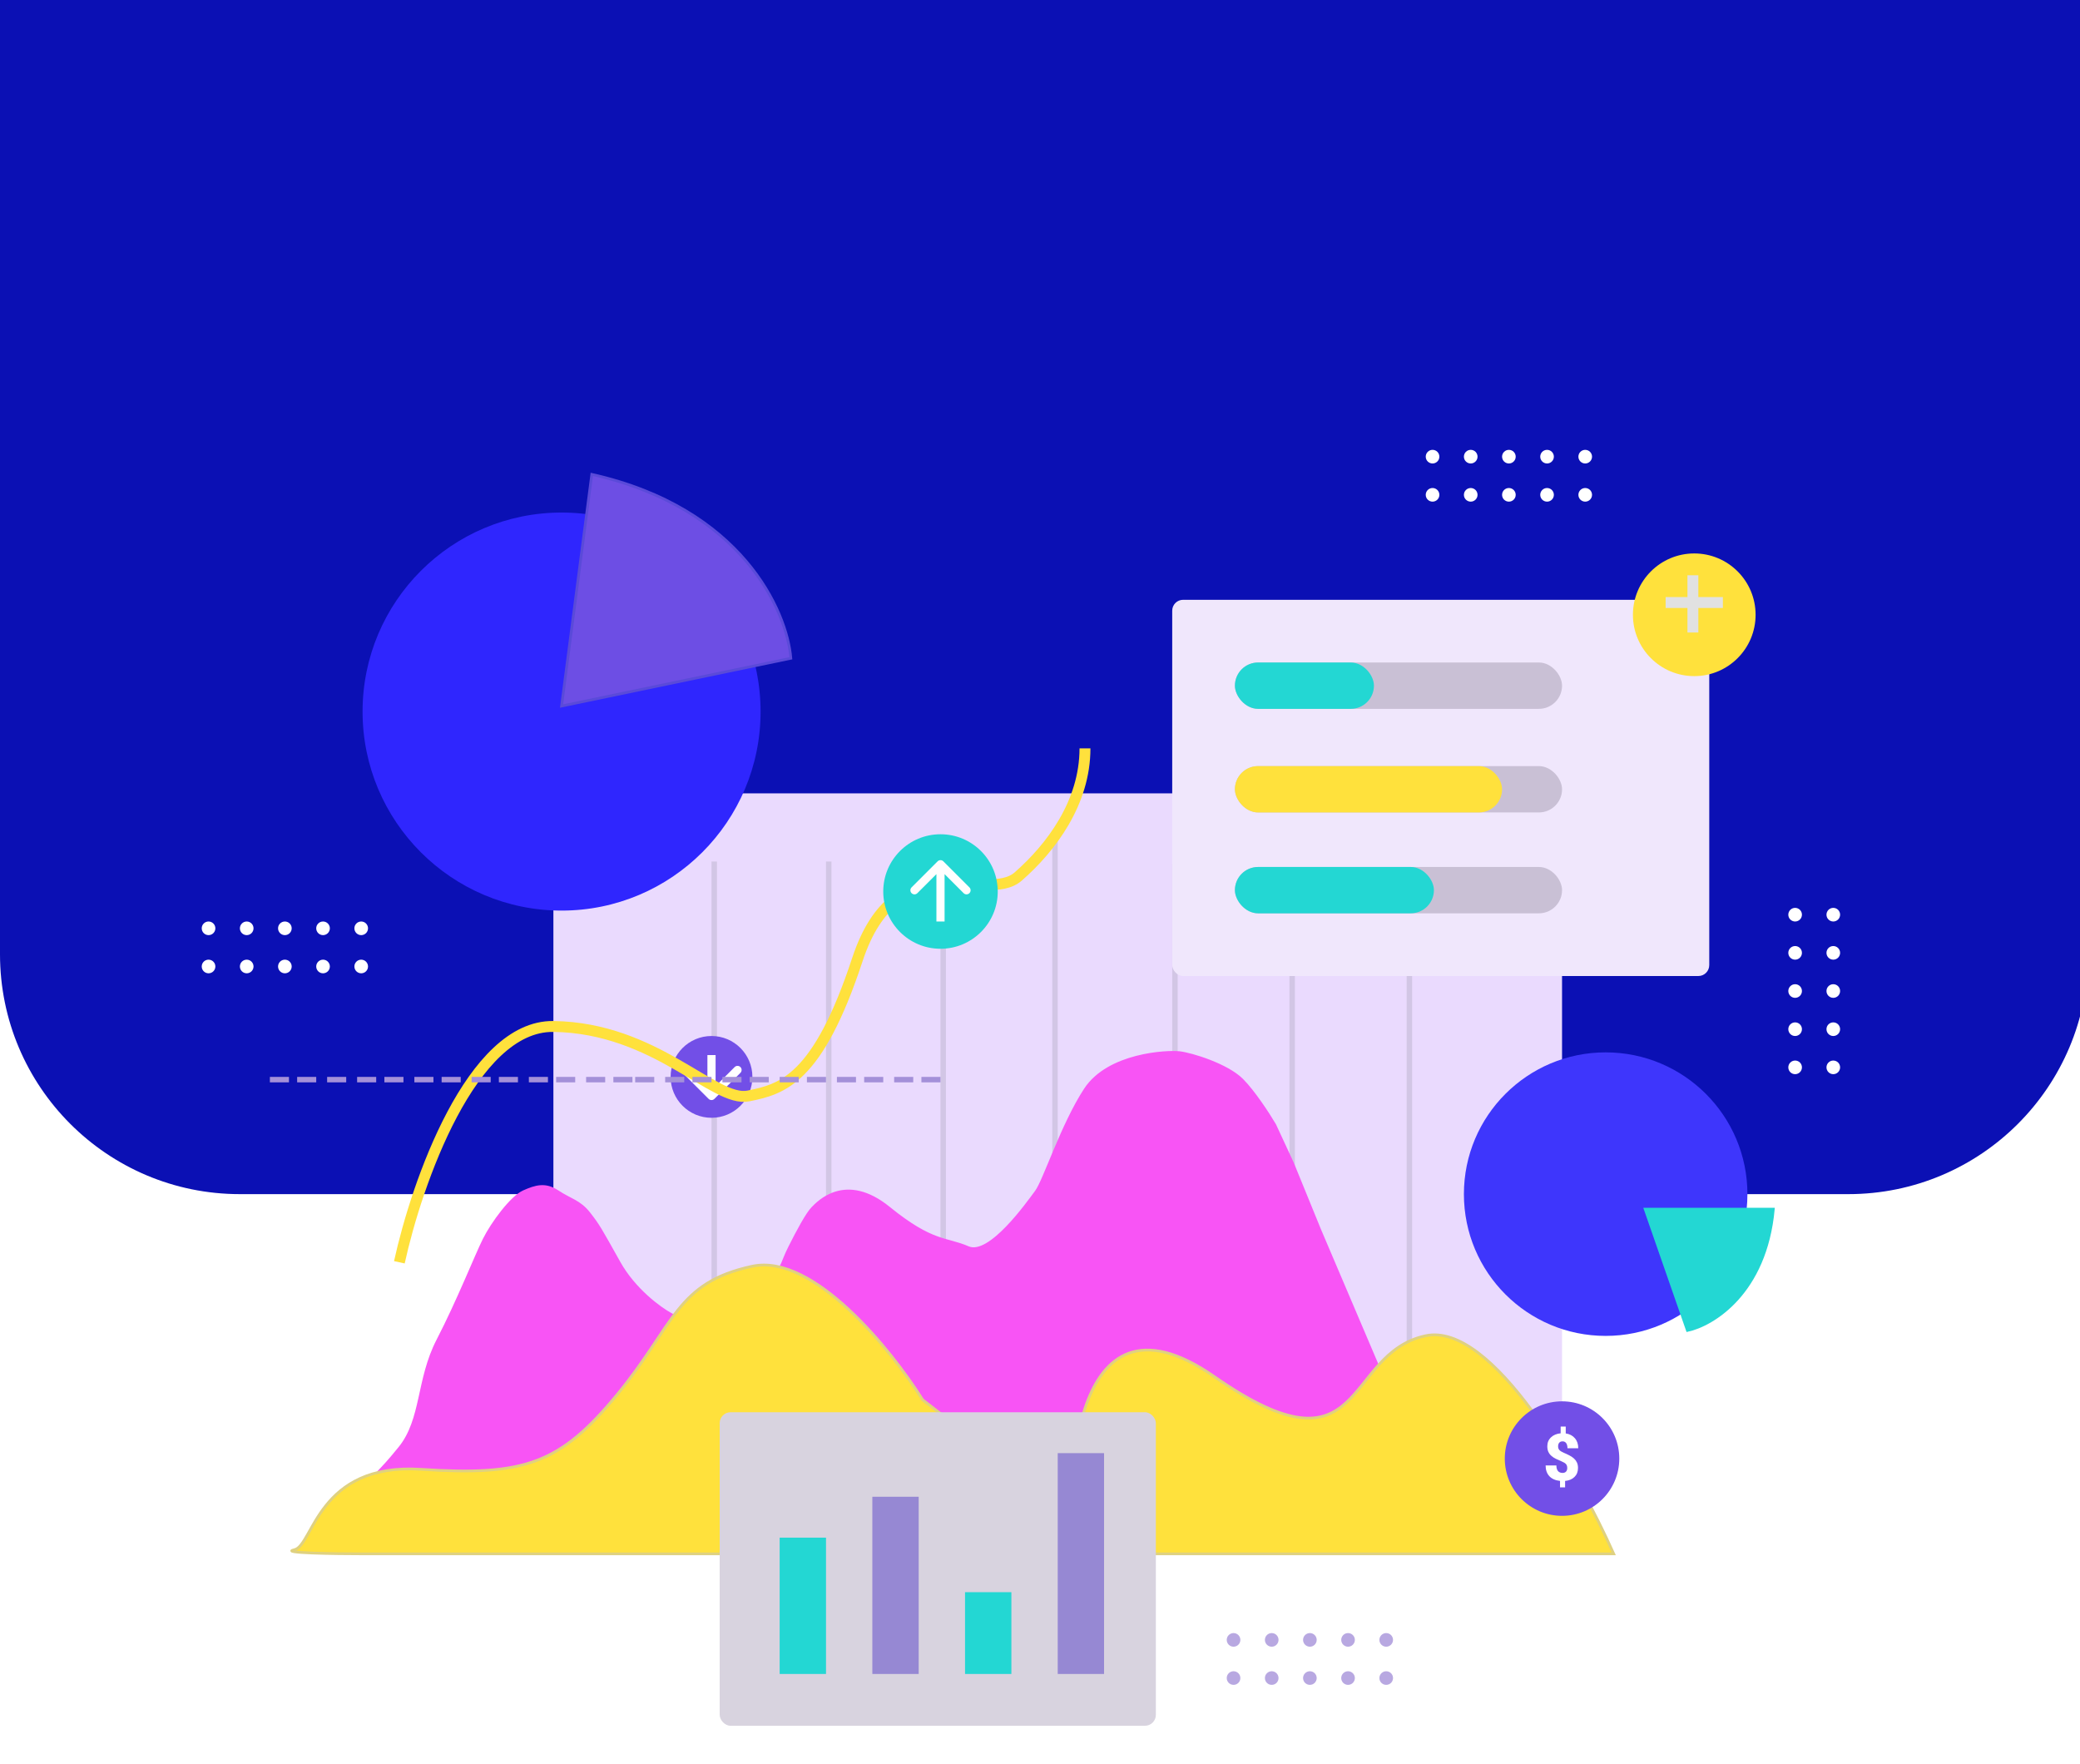 <svg width="763" height="647" viewBox="0 0 763 647" fill="none" xmlns="http://www.w3.org/2000/svg">
<path d="M0 0H766V350C766 398.601 726.601 438 678 438H88C39.399 438 0 398.601 0 350V0Z" fill="#0B10B4"/>
<g filter="url(#filter0_d)">
<rect x="203" y="287" width="370" height="259" rx="4" fill="#EADAFE"/>
</g>
<line x1="517" y1="350" x2="517" y2="497" stroke="#C7BCD8" stroke-opacity="0.67" stroke-width="2"/>
<line x1="474" y1="345" x2="474" y2="492" stroke="#C7BCD8" stroke-opacity="0.67" stroke-width="2"/>
<line x1="431" y1="317" x2="431" y2="464" stroke="#C7BCD8" stroke-opacity="0.67" stroke-width="2"/>
<line x1="387" y1="308" x2="387" y2="455" stroke="#C7BCD8" stroke-opacity="0.67" stroke-width="2"/>
<line x1="346" y1="317" x2="346" y2="464" stroke="#C7BCD8" stroke-opacity="0.67" stroke-width="2"/>
<line x1="304" y1="316" x2="304" y2="463" stroke="#C7BCD8" stroke-opacity="0.67" stroke-width="2"/>
<line x1="262" y1="316" x2="262" y2="477" stroke="#C7BCD8" stroke-opacity="0.67" stroke-width="2"/>
<path d="M484.104 451.097L507.104 505.097L477.604 537.597L390.104 555.597H230.104H162.104L136.104 554.097C135.271 552.43 134.104 548.097 136.104 544.097C138.604 539.097 138.104 541.597 146.604 531.097C155.104 520.597 153.104 506.097 160.604 491.597C168.104 477.097 174.604 460.597 177.604 454.597C180.604 448.597 187.604 439.097 192.104 437.097C196.604 435.097 200.104 434.097 204.604 437.097C209.104 440.097 212.604 440.597 216.104 445.097C219.604 449.597 220.104 450.597 227.104 463.097C232.704 473.097 242.104 479.93 246.104 482.097L258.604 488.097C265.604 482.764 280.404 471.297 283.604 468.097C287.604 464.097 286.604 463.597 289.604 457.597C292.604 451.597 296.104 445.097 298.104 443.097C300.104 441.097 310.104 430.097 326.104 443.097C342.104 456.097 347.104 454.097 355.104 457.597C363.104 461.097 377.104 441.097 380.104 437.097C383.104 433.097 389.604 412.597 398.104 399.597C406.604 386.597 428.104 385.597 432.604 386.097C437.104 386.597 450.104 390.597 455.604 396.097C460.004 400.497 465.438 408.93 467.604 412.597L474.104 426.597L484.104 451.097Z" fill="#F854F5" stroke="#F854F5"/>
<path d="M522.96 489.942C547.36 484.742 579.126 541.109 591.96 569.942L133.46 569.942C122.627 569.942 102.36 569.642 107.96 568.442C114.96 566.942 116.46 536.442 154.46 538.942C192.46 541.442 205.46 536.942 226.46 511.442C247.46 485.942 247.96 470.442 275.96 464.442C298.36 459.642 326.96 495.109 338.46 513.442C356.532 527.392 391.522 554.521 393.864 556.794C392.36 552.701 390.635 466.76 445.46 504.942C501.46 543.942 492.46 496.442 522.96 489.942Z" fill="#FFE13C" stroke="#DFD180"/>
<circle r="15" transform="matrix(1 0 0 -1 261 395)" fill="#724FE7"/>
<path d="M262.061 403.061C261.475 403.646 260.525 403.646 259.939 403.061L250.393 393.515C249.808 392.929 249.808 391.979 250.393 391.393C250.979 390.808 251.929 390.808 252.515 391.393L261 399.879L269.485 391.393C270.071 390.808 271.021 390.808 271.607 391.393C272.192 391.979 272.192 392.929 271.607 393.515L262.061 403.061ZM262.5 387L262.5 402L259.5 402L259.5 387L262.5 387Z" fill="white"/>
<path d="M146.5 463C152.833 434 173 376.1 203 376.5C240.5 377 262 404.5 274.5 402C287 399.5 300 396 314.5 352C329 308 361.5 332 373.5 321.5C385.5 311 398 294.5 398 274.5" stroke="#FFE13C" stroke-width="4"/>
<circle cx="581.5" cy="167.5" r="2.5" fill="white"/>
<circle cx="581.5" cy="181.5" r="2.5" fill="white"/>
<circle cx="553.5" cy="167.5" r="2.5" fill="white"/>
<circle cx="553.5" cy="181.5" r="2.5" fill="white"/>
<circle cx="539.5" cy="167.5" r="2.5" fill="white"/>
<circle cx="539.5" cy="181.5" r="2.5" fill="white"/>
<circle cx="567.5" cy="167.5" r="2.5" fill="white"/>
<circle cx="567.5" cy="181.5" r="2.5" fill="white"/>
<circle cx="525.5" cy="167.5" r="2.5" fill="white"/>
<circle cx="525.5" cy="181.5" r="2.5" fill="white"/>
<circle cx="132.5" cy="340.5" r="2.5" fill="white"/>
<circle cx="132.5" cy="354.5" r="2.5" fill="white"/>
<circle cx="104.5" cy="340.5" r="2.5" fill="white"/>
<circle cx="104.5" cy="354.5" r="2.5" fill="white"/>
<circle cx="90.5" cy="340.5" r="2.5" fill="white"/>
<circle cx="90.5" cy="354.5" r="2.5" fill="white"/>
<circle cx="118.5" cy="340.5" r="2.5" fill="white"/>
<circle cx="118.5" cy="354.5" r="2.5" fill="white"/>
<circle cx="76.5" cy="340.5" r="2.5" fill="white"/>
<circle cx="76.5" cy="354.5" r="2.5" fill="white"/>
<circle cx="508.5" cy="601.5" r="2.5" fill="#A490D9" fill-opacity="0.78"/>
<circle cx="508.5" cy="615.5" r="2.5" fill="#A490D9" fill-opacity="0.78"/>
<circle cx="480.5" cy="601.5" r="2.5" fill="#A490D9" fill-opacity="0.78"/>
<circle cx="480.5" cy="615.5" r="2.5" fill="#A490D9" fill-opacity="0.78"/>
<circle cx="466.5" cy="601.5" r="2.5" fill="#A490D9" fill-opacity="0.78"/>
<circle cx="466.5" cy="615.5" r="2.5" fill="#A490D9" fill-opacity="0.78"/>
<circle cx="494.5" cy="601.5" r="2.5" fill="#A490D9" fill-opacity="0.78"/>
<circle cx="494.5" cy="615.5" r="2.5" fill="#A490D9" fill-opacity="0.78"/>
<circle cx="452.5" cy="601.5" r="2.5" fill="#A490D9" fill-opacity="0.78"/>
<circle cx="452.5" cy="615.5" r="2.5" fill="#A490D9" fill-opacity="0.78"/>
<circle cx="658.5" cy="335.5" r="2.5" transform="rotate(-90 658.5 335.5)" fill="white"/>
<circle cx="672.5" cy="335.5" r="2.5" transform="rotate(-90 672.5 335.5)" fill="white"/>
<circle cx="658.5" cy="363.5" r="2.5" transform="rotate(-90 658.5 363.5)" fill="white"/>
<circle cx="672.5" cy="363.5" r="2.5" transform="rotate(-90 672.5 363.5)" fill="white"/>
<circle cx="658.5" cy="377.5" r="2.5" transform="rotate(-90 658.5 377.5)" fill="white"/>
<circle cx="672.5" cy="377.5" r="2.5" transform="rotate(-90 672.5 377.5)" fill="white"/>
<circle cx="658.5" cy="349.5" r="2.5" transform="rotate(-90 658.5 349.5)" fill="white"/>
<circle cx="672.5" cy="349.5" r="2.5" transform="rotate(-90 672.5 349.5)" fill="white"/>
<circle cx="658.5" cy="391.5" r="2.5" transform="rotate(-90 658.5 391.5)" fill="white"/>
<circle cx="672.5" cy="391.5" r="2.5" transform="rotate(-90 672.5 391.5)" fill="white"/>
<rect x="225" y="395" width="7" height="2" fill="#A490D9"/>
<rect x="215" y="395" width="7" height="2" fill="#A490D9"/>
<rect x="204" y="395" width="7" height="2" fill="#A490D9"/>
<rect x="194" y="395" width="7" height="2" fill="#A490D9"/>
<rect x="183" y="395" width="7" height="2" fill="#A490D9"/>
<rect x="173" y="395" width="7" height="2" fill="#A490D9"/>
<rect x="162" y="395" width="7" height="2" fill="#A490D9"/>
<rect x="152" y="395" width="7" height="2" fill="#A490D9"/>
<rect x="141" y="395" width="7" height="2" fill="#A490D9"/>
<rect x="120" y="395" width="7" height="2" fill="#A490D9"/>
<rect x="109" y="395" width="7" height="2" fill="#A490D9"/>
<rect x="99" y="395" width="7" height="2" fill="#A490D9"/>
<rect x="131" y="395" width="7" height="2" fill="#A490D9"/>
<rect x="338" y="395" width="7" height="2" fill="#A490D9"/>
<rect x="328" y="395" width="7" height="2" fill="#A490D9"/>
<rect x="317" y="395" width="7" height="2" fill="#A490D9"/>
<rect x="307" y="395" width="7" height="2" fill="#A490D9"/>
<rect x="296" y="395" width="7" height="2" fill="#A490D9"/>
<rect x="286" y="395" width="7" height="2" fill="#A490D9"/>
<rect x="275" y="395" width="7" height="2" fill="#A490D9"/>
<rect x="265" y="395" width="7" height="2" fill="#A490D9"/>
<rect x="254" y="395" width="7" height="2" fill="#A490D9"/>
<rect x="233" y="395" width="7" height="2" fill="#A490D9"/>
<rect x="244" y="395" width="7" height="2" fill="#A490D9"/>
<g filter="url(#filter1_d)">
<rect x="430" y="216" width="197" height="138" rx="4" fill="#F0E7FC"/>
</g>
<g filter="url(#filter2_d)">
<rect x="264" y="514" width="160" height="115" rx="4" fill="#D8D3DF"/>
</g>
<rect x="388" y="533" width="17" height="81" fill="#9688D3"/>
<rect x="320" y="549" width="17" height="65" fill="#9688D3"/>
<rect x="354" y="584" width="17" height="30" fill="#23D7D3"/>
<rect x="286" y="564" width="17" height="50" fill="#23D7D3"/>
<g filter="url(#filter3_d)">
<rect x="453" y="239" width="120" height="17" rx="8.5" fill="#C9C0D5"/>
</g>
<g filter="url(#filter4_d)">
<rect x="453" y="239" width="51" height="17" rx="8.5" fill="#23D7D3"/>
</g>
<g filter="url(#filter5_d)">
<rect x="453" y="314" width="120" height="17" rx="8.5" fill="#C9C0D5"/>
</g>
<g filter="url(#filter6_d)">
<rect x="453" y="314" width="73" height="17" rx="8.5" fill="#23D7D3"/>
</g>
<g filter="url(#filter7_d)">
<rect x="453" y="277" width="120" height="17" rx="8.5" fill="#C9C0D5"/>
</g>
<g filter="url(#filter8_d)">
<rect x="453" y="277" width="98" height="17" rx="8.5" fill="#FFE13C"/>
</g>
<g filter="url(#filter9_d)">
<circle cx="621.5" cy="221.5" r="22.5" fill="#FFE13C"/>
</g>
<line x1="621" y1="211" x2="621" y2="232" stroke="#E1E1E1" stroke-width="4"/>
<line x1="632" y1="221" x2="611" y2="221" stroke="#E1E1E1" stroke-width="4"/>
<circle cx="573" cy="535" r="21" fill="#724FE7"/>
<path d="M574.906 538.477C574.906 537.859 574.754 537.375 574.449 537.023C574.145 536.672 573.609 536.34 572.844 536.027C572.078 535.715 571.371 535.398 570.723 535.078C570.074 534.758 569.516 534.387 569.047 533.965C568.578 533.543 568.219 533.055 567.969 532.5C567.719 531.945 567.594 531.273 567.594 530.484C567.594 529.164 568.039 528.078 568.93 527.227C569.82 526.367 571.008 525.867 572.492 525.727V523.254H574.355V525.773C575.785 525.984 576.906 526.574 577.719 527.543C578.539 528.504 578.949 529.727 578.949 531.211H574.988C574.988 530.398 574.832 529.773 574.52 529.336C574.207 528.898 573.762 528.68 573.184 528.68C572.668 528.68 572.266 528.844 571.977 529.172C571.695 529.492 571.555 529.938 571.555 530.508C571.555 531.086 571.719 531.547 572.047 531.891C572.375 532.227 572.902 532.551 573.629 532.863C574.355 533.168 575.039 533.488 575.68 533.824C576.328 534.152 576.887 534.527 577.355 534.949C577.824 535.371 578.191 535.863 578.457 536.426C578.723 536.988 578.855 537.664 578.855 538.453C578.855 539.789 578.43 540.879 577.578 541.723C576.734 542.566 575.582 543.059 574.121 543.199V545.555H572.258V543.188C570.555 543.008 569.246 542.426 568.332 541.441C567.426 540.449 566.973 539.145 566.973 537.527H570.922C570.922 538.418 571.117 539.098 571.508 539.566C571.906 540.027 572.469 540.258 573.195 540.258C573.727 540.258 574.145 540.102 574.449 539.789C574.754 539.469 574.906 539.031 574.906 538.477Z" fill="white"/>
<circle cx="345" cy="327" r="21" fill="#23D7D3"/>
<path d="M346.061 315.939C345.475 315.354 344.525 315.354 343.939 315.939L334.393 325.485C333.808 326.071 333.808 327.021 334.393 327.607C334.979 328.192 335.929 328.192 336.515 327.607L345 319.121L353.485 327.607C354.071 328.192 355.021 328.192 355.607 327.607C356.192 327.021 356.192 326.071 355.607 325.485L346.061 315.939ZM346.5 338L346.5 317L343.5 317L343.5 338L346.5 338Z" fill="white"/>
<g filter="url(#filter10_d)">
<circle cx="589" cy="434" r="52" fill="#3E36FC"/>
</g>
<path d="M619 488L603.5 443.5H650.5C647.7 474.3 628.333 486 619 488Z" fill="#23D7D3" stroke="#23D7D3"/>
<g filter="url(#filter11_d)">
<circle cx="206" cy="257" r="73" fill="#2F26FE"/>
</g>
<path d="M290.106 241.447L206 258.968L217.09 174C272.111 186.329 288.693 224.102 290.106 241.447Z" fill="#6D4EE4" stroke="#5A4AD9"/>
<defs>
<filter id="filter0_d" x="191" y="279" width="394" height="283" filterUnits="userSpaceOnUse" color-interpolation-filters="sRGB">
<feFlood flood-opacity="0" result="BackgroundImageFix"/>
<feColorMatrix in="SourceAlpha" type="matrix" values="0 0 0 0 0 0 0 0 0 0 0 0 0 0 0 0 0 0 127 0"/>
<feOffset dy="4"/>
<feGaussianBlur stdDeviation="6"/>
<feColorMatrix type="matrix" values="0 0 0 0 0 0 0 0 0 0 0 0 0 0 0 0 0 0 0.11 0"/>
<feBlend mode="normal" in2="BackgroundImageFix" result="effect1_dropShadow"/>
<feBlend mode="normal" in="SourceGraphic" in2="effect1_dropShadow" result="shape"/>
</filter>
<filter id="filter1_d" x="416" y="206" width="225" height="166" filterUnits="userSpaceOnUse" color-interpolation-filters="sRGB">
<feFlood flood-opacity="0" result="BackgroundImageFix"/>
<feColorMatrix in="SourceAlpha" type="matrix" values="0 0 0 0 0 0 0 0 0 0 0 0 0 0 0 0 0 0 127 0"/>
<feOffset dy="4"/>
<feGaussianBlur stdDeviation="7"/>
<feColorMatrix type="matrix" values="0 0 0 0 0 0 0 0 0 0 0 0 0 0 0 0 0 0 0.21 0"/>
<feBlend mode="normal" in2="BackgroundImageFix" result="effect1_dropShadow"/>
<feBlend mode="normal" in="SourceGraphic" in2="effect1_dropShadow" result="shape"/>
</filter>
<filter id="filter2_d" x="250" y="504" width="188" height="143" filterUnits="userSpaceOnUse" color-interpolation-filters="sRGB">
<feFlood flood-opacity="0" result="BackgroundImageFix"/>
<feColorMatrix in="SourceAlpha" type="matrix" values="0 0 0 0 0 0 0 0 0 0 0 0 0 0 0 0 0 0 127 0"/>
<feOffset dy="4"/>
<feGaussianBlur stdDeviation="7"/>
<feColorMatrix type="matrix" values="0 0 0 0 0 0 0 0 0 0 0 0 0 0 0 0 0 0 0.21 0"/>
<feBlend mode="normal" in2="BackgroundImageFix" result="effect1_dropShadow"/>
<feBlend mode="normal" in="SourceGraphic" in2="effect1_dropShadow" result="shape"/>
</filter>
<filter id="filter3_d" x="444" y="234" width="138" height="35" filterUnits="userSpaceOnUse" color-interpolation-filters="sRGB">
<feFlood flood-opacity="0" result="BackgroundImageFix"/>
<feColorMatrix in="SourceAlpha" type="matrix" values="0 0 0 0 0 0 0 0 0 0 0 0 0 0 0 0 0 0 127 0"/>
<feOffset dy="4"/>
<feGaussianBlur stdDeviation="4.5"/>
<feColorMatrix type="matrix" values="0 0 0 0 0 0 0 0 0 0 0 0 0 0 0 0 0 0 0.15 0"/>
<feBlend mode="normal" in2="BackgroundImageFix" result="effect1_dropShadow"/>
<feBlend mode="normal" in="SourceGraphic" in2="effect1_dropShadow" result="shape"/>
</filter>
<filter id="filter4_d" x="444" y="234" width="69" height="35" filterUnits="userSpaceOnUse" color-interpolation-filters="sRGB">
<feFlood flood-opacity="0" result="BackgroundImageFix"/>
<feColorMatrix in="SourceAlpha" type="matrix" values="0 0 0 0 0 0 0 0 0 0 0 0 0 0 0 0 0 0 127 0"/>
<feOffset dy="4"/>
<feGaussianBlur stdDeviation="4.5"/>
<feColorMatrix type="matrix" values="0 0 0 0 0 0 0 0 0 0 0 0 0 0 0 0 0 0 0.15 0"/>
<feBlend mode="normal" in2="BackgroundImageFix" result="effect1_dropShadow"/>
<feBlend mode="normal" in="SourceGraphic" in2="effect1_dropShadow" result="shape"/>
</filter>
<filter id="filter5_d" x="444" y="309" width="138" height="35" filterUnits="userSpaceOnUse" color-interpolation-filters="sRGB">
<feFlood flood-opacity="0" result="BackgroundImageFix"/>
<feColorMatrix in="SourceAlpha" type="matrix" values="0 0 0 0 0 0 0 0 0 0 0 0 0 0 0 0 0 0 127 0"/>
<feOffset dy="4"/>
<feGaussianBlur stdDeviation="4.5"/>
<feColorMatrix type="matrix" values="0 0 0 0 0 0 0 0 0 0 0 0 0 0 0 0 0 0 0.15 0"/>
<feBlend mode="normal" in2="BackgroundImageFix" result="effect1_dropShadow"/>
<feBlend mode="normal" in="SourceGraphic" in2="effect1_dropShadow" result="shape"/>
</filter>
<filter id="filter6_d" x="444" y="309" width="91" height="35" filterUnits="userSpaceOnUse" color-interpolation-filters="sRGB">
<feFlood flood-opacity="0" result="BackgroundImageFix"/>
<feColorMatrix in="SourceAlpha" type="matrix" values="0 0 0 0 0 0 0 0 0 0 0 0 0 0 0 0 0 0 127 0"/>
<feOffset dy="4"/>
<feGaussianBlur stdDeviation="4.5"/>
<feColorMatrix type="matrix" values="0 0 0 0 0 0 0 0 0 0 0 0 0 0 0 0 0 0 0.15 0"/>
<feBlend mode="normal" in2="BackgroundImageFix" result="effect1_dropShadow"/>
<feBlend mode="normal" in="SourceGraphic" in2="effect1_dropShadow" result="shape"/>
</filter>
<filter id="filter7_d" x="444" y="272" width="138" height="35" filterUnits="userSpaceOnUse" color-interpolation-filters="sRGB">
<feFlood flood-opacity="0" result="BackgroundImageFix"/>
<feColorMatrix in="SourceAlpha" type="matrix" values="0 0 0 0 0 0 0 0 0 0 0 0 0 0 0 0 0 0 127 0"/>
<feOffset dy="4"/>
<feGaussianBlur stdDeviation="4.5"/>
<feColorMatrix type="matrix" values="0 0 0 0 0 0 0 0 0 0 0 0 0 0 0 0 0 0 0.15 0"/>
<feBlend mode="normal" in2="BackgroundImageFix" result="effect1_dropShadow"/>
<feBlend mode="normal" in="SourceGraphic" in2="effect1_dropShadow" result="shape"/>
</filter>
<filter id="filter8_d" x="444" y="272" width="116" height="35" filterUnits="userSpaceOnUse" color-interpolation-filters="sRGB">
<feFlood flood-opacity="0" result="BackgroundImageFix"/>
<feColorMatrix in="SourceAlpha" type="matrix" values="0 0 0 0 0 0 0 0 0 0 0 0 0 0 0 0 0 0 127 0"/>
<feOffset dy="4"/>
<feGaussianBlur stdDeviation="4.5"/>
<feColorMatrix type="matrix" values="0 0 0 0 0 0 0 0 0 0 0 0 0 0 0 0 0 0 0.15 0"/>
<feBlend mode="normal" in2="BackgroundImageFix" result="effect1_dropShadow"/>
<feBlend mode="normal" in="SourceGraphic" in2="effect1_dropShadow" result="shape"/>
</filter>
<filter id="filter9_d" x="595" y="199" width="53" height="53" filterUnits="userSpaceOnUse" color-interpolation-filters="sRGB">
<feFlood flood-opacity="0" result="BackgroundImageFix"/>
<feColorMatrix in="SourceAlpha" type="matrix" values="0 0 0 0 0 0 0 0 0 0 0 0 0 0 0 0 0 0 127 0"/>
<feOffset dy="4"/>
<feGaussianBlur stdDeviation="2"/>
<feColorMatrix type="matrix" values="0 0 0 0 0 0 0 0 0 0 0 0 0 0 0 0 0 0 0.06 0"/>
<feBlend mode="normal" in2="BackgroundImageFix" result="effect1_dropShadow"/>
<feBlend mode="normal" in="SourceGraphic" in2="effect1_dropShadow" result="shape"/>
</filter>
<filter id="filter10_d" x="532" y="381" width="114" height="114" filterUnits="userSpaceOnUse" color-interpolation-filters="sRGB">
<feFlood flood-opacity="0" result="BackgroundImageFix"/>
<feColorMatrix in="SourceAlpha" type="matrix" values="0 0 0 0 0 0 0 0 0 0 0 0 0 0 0 0 0 0 127 0"/>
<feOffset dy="4"/>
<feGaussianBlur stdDeviation="2.5"/>
<feColorMatrix type="matrix" values="0 0 0 0 0 0 0 0 0 0 0 0 0 0 0 0 0 0 0.03 0"/>
<feBlend mode="normal" in2="BackgroundImageFix" result="effect1_dropShadow"/>
<feBlend mode="normal" in="SourceGraphic" in2="effect1_dropShadow" result="shape"/>
</filter>
<filter id="filter11_d" x="128" y="183" width="156" height="156" filterUnits="userSpaceOnUse" color-interpolation-filters="sRGB">
<feFlood flood-opacity="0" result="BackgroundImageFix"/>
<feColorMatrix in="SourceAlpha" type="matrix" values="0 0 0 0 0 0 0 0 0 0 0 0 0 0 0 0 0 0 127 0"/>
<feOffset dy="4"/>
<feGaussianBlur stdDeviation="2.5"/>
<feColorMatrix type="matrix" values="0 0 0 0 0 0 0 0 0 0 0 0 0 0 0 0 0 0 0.03 0"/>
<feBlend mode="normal" in2="BackgroundImageFix" result="effect1_dropShadow"/>
<feBlend mode="normal" in="SourceGraphic" in2="effect1_dropShadow" result="shape"/>
</filter>
</defs>
</svg>

